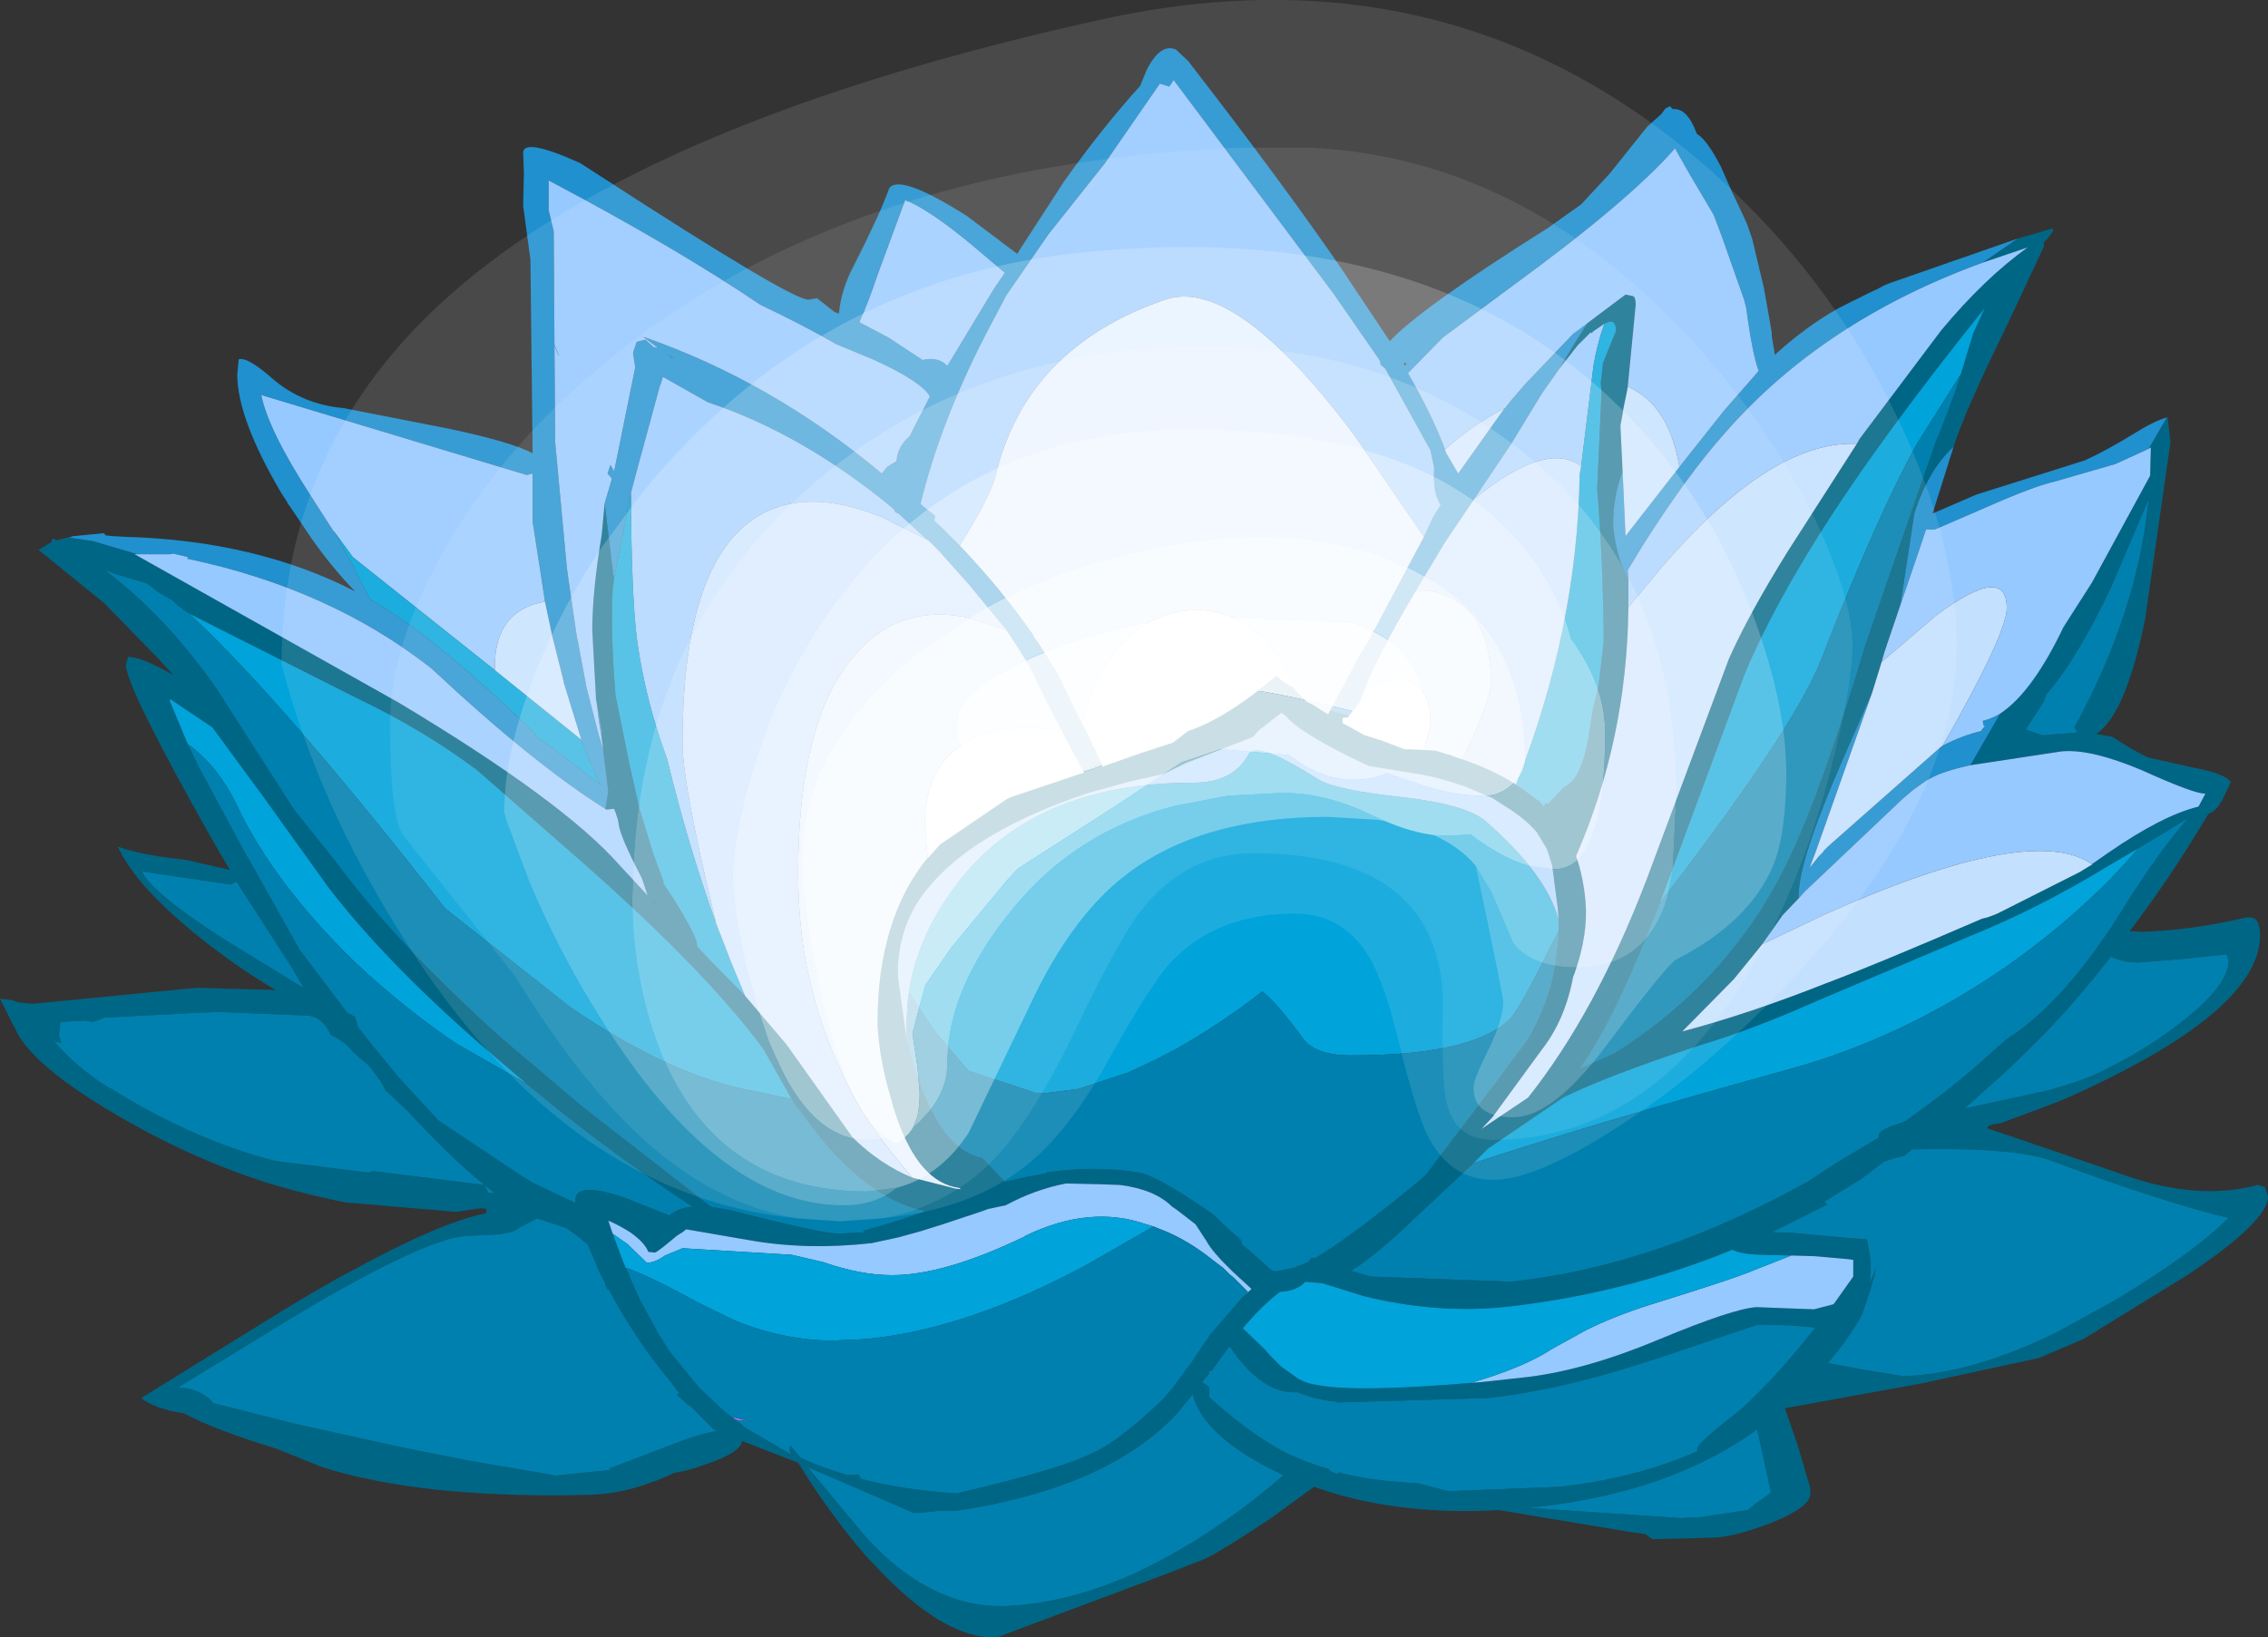 <?xml version="1.0" encoding="UTF-8" standalone="no"?>
<svg xmlns:ffdec="https://www.free-decompiler.com/flash" xmlns:xlink="http://www.w3.org/1999/xlink" ffdec:objectType="shape" height="112.55px" width="155.85px" xmlns="http://www.w3.org/2000/svg">
  <rect width="100%" height="100%" fill="#333333" stroke="none"/>
  <g transform="matrix(1.0, 0.0, 0.0, 1.0, 77.95, 112.55)">
    <path d="M-27.4 -14.95 L-27.65 -15.15 -26.4 -14.85 -27.4 -14.95" fill="#a275ff" fill-rule="evenodd" stroke="none"/>
    <path d="M-72.9 -75.7 L-73.2 -75.6 -71.55 -75.35 -68.5 -74.45 -68.7 -74.45 -68.25 -74.2 -50.55 -64.25 Q-39.2 -57.45 -35.35 -53.05 L-33.45 -51.0 -33.85 -52.2 Q-35.4 -55.15 -35.45 -56.0 L-35.5 -56.25 -35.65 -56.7 -35.75 -56.95 -35.8 -56.95 -36.3 -56.9 -36.35 -56.95 -36.15 -58.15 -36.6 -61.8 -36.6 -61.85 -36.6 -62.3 -37.0 -64.65 -37.25 -69.2 Q-37.25 -71.9 -36.6 -75.8 L-36.4 -77.95 -35.8 -73.0 -35.75 -72.8 -35.85 -72.0 Q-36.0 -69.1 -35.65 -64.75 L-34.7 -60.05 -34.0 -56.95 -33.05 -53.85 -32.35 -51.95 -32.35 -51.8 -31.65 -50.75 Q-30.1 -48.25 -30.05 -47.65 L-30.05 -47.5 -29.25 -46.65 -26.75 -44.1 -23.9 -40.75 -21.2 -36.95 -19.35 -34.35 Q-17.45 -32.5 -15.25 -31.6 L-12.3 -30.85 -11.9 -30.8 -12.05 -30.9 Q-14.75 -31.25 -16.3 -35.65 L-16.55 -36.4 -16.8 -37.3 Q-17.5 -39.65 -17.65 -42.05 L-17.65 -42.25 Q-17.65 -49.35 -14.2 -53.6 L-14.2 -53.55 -13.35 -54.5 -8.8 -57.6 -8.7 -57.65 -8.5 -57.75 -3.45 -59.45 -3.55 -59.6 Q-2.9 -59.8 -2.3 -60.2 L-2.2 -59.85 0.35 -60.75 2.65 -61.5 3.7 -62.3 Q5.7 -62.95 8.35 -64.95 L9.75 -66.1 Q10.3 -65.6 10.85 -65.35 L11.15 -65.0 11.85 -64.3 12.1 -64.2 13.3 -63.45 13.45 -63.7 14.75 -63.35 14.7 -63.25 14.3 -63.2 14.3 -62.85 15.75 -62.05 15.85 -62.0 16.35 -61.85 16.8 -61.7 16.85 -61.7 18.55 -61.05 19.9 -61.0 20.7 -60.95 21.85 -60.6 21.95 -60.55 22.55 -60.35 Q24.7 -59.6 26.1 -58.7 L26.25 -58.6 26.55 -58.4 27.5 -57.7 27.85 -57.45 28.15 -57.1 28.25 -57.35 28.45 -57.3 29.5 -58.45 Q30.75 -58.9 31.25 -62.2 L31.5 -63.75 31.9 -65.45 32.25 -68.45 Q32.2 -74.3 31.8 -78.9 L32.1 -85.6 32.05 -86.2 32.2 -87.6 33.1 -89.8 Q33.1 -90.75 32.3 -90.3 L31.5 -89.75 31.45 -89.65 31.35 -89.7 30.45 -88.8 29.2 -87.2 30.35 -89.1 31.2 -90.45 30.15 -89.6 33.75 -92.3 34.25 -92.2 Q34.45 -92.15 34.45 -91.6 L33.9 -85.95 33.85 -85.65 33.6 -84.45 33.55 -84.1 33.4 -83.3 33.55 -80.15 Q32.9 -78.45 32.9 -76.5 33.0 -75.1 33.45 -73.8 L33.95 -72.75 33.95 -71.8 33.95 -70.8 Q33.85 -61.7 30.35 -53.7 30.85 -52.3 31.0 -50.6 31.2 -48.35 30.25 -45.65 L30.15 -45.4 Q29.6 -42.45 28.0 -40.4 L24.6 -35.75 23.85 -34.95 27.05 -37.1 Q31.7 -42.95 35.2 -52.1 L40.85 -67.25 Q42.2 -70.3 44.9 -74.65 L49.65 -82.05 49.85 -82.4 55.45 -89.85 Q58.45 -93.45 61.4 -95.55 L58.3 -94.5 60.7 -96.15 63.1 -96.85 63.15 -96.7 62.75 -96.15 62.5 -95.9 62.5 -95.6 59.85 -89.95 Q57.05 -84.25 56.3 -81.85 54.55 -80.25 53.6 -77.25 L52.65 -71.0 51.55 -67.75 51.35 -67.05 50.7 -64.95 48.6 -60.15 Q45.65 -53.35 45.65 -51.0 L45.65 -50.8 44.55 -49.65 43.15 -47.65 41.2 -45.25 37.65 -41.65 Q42.2 -42.85 47.5 -44.95 50.85 -46.2 58.25 -49.4 L58.65 -49.5 59.05 -49.65 59.3 -49.75 64.95 -52.6 65.85 -53.15 65.8 -53.15 66.95 -53.95 Q70.65 -56.5 73.1 -57.1 L73.15 -57.15 73.6 -58.0 Q72.9 -57.95 69.25 -59.6 65.7 -61.1 63.7 -60.9 L57.45 -59.95 59.5 -63.5 Q61.7 -64.95 63.85 -69.45 L65.8 -72.5 69.8 -79.85 69.85 -81.8 69.7 -81.7 70.95 -83.85 71.0 -83.9 71.2 -82.15 69.45 -69.95 Q68.1 -63.4 66.1 -62.1 L67.2 -61.9 Q68.5 -61.05 69.6 -60.5 L72.7 -59.8 Q74.9 -59.4 75.35 -58.8 L74.75 -57.55 Q74.35 -56.8 73.8 -56.6 71.15 -52.15 68.4 -48.55 L69.25 -48.5 Q72.6 -48.6 76.25 -49.45 77.35 -49.75 77.35 -48.3 77.4 -44.25 69.55 -39.8 66.6 -38.15 63.55 -36.85 L59.55 -35.35 Q58.6 -35.25 58.6 -35.0 L65.5 -32.65 68.1 -31.75 Q73.1 -30.0 77.2 -31.1 L77.7 -30.95 77.9 -30.3 Q77.9 -28.6 72.35 -24.9 L65.2 -20.5 62.15 -19.2 54.05 -17.45 44.7 -15.75 45.55 -13.3 46.45 -10.25 46.45 -9.85 Q46.45 -8.95 43.7 -7.85 41.1 -6.85 39.6 -6.85 L35.6 -6.75 35.1 -7.1 34.05 -7.25 25.05 -8.75 Q17.95 -8.35 12.35 -10.35 L9.25 -8.1 Q5.3 -5.5 4.6 -5.3 L2.3 -4.4 -9.45 0.0 Q-12.85 0.15 -17.2 -4.3 L-18.45 -5.6 Q-20.95 -8.5 -23.1 -12.0 L-26.95 -13.5 Q-27.05 -12.7 -29.45 -11.9 -30.65 -11.45 -31.65 -11.3 -32.3 -10.95 -33.35 -10.6 -35.4 -9.85 -37.45 -9.8 -40.8 -9.7 -43.8 -9.85 -50.85 -10.15 -55.8 -11.7 L-58.9 -12.95 Q-63.3 -14.3 -65.3 -15.4 -67.3 -15.7 -68.25 -16.45 L-58.55 -22.45 -56.55 -23.65 -54.45 -24.85 -54.15 -25.0 Q-47.7 -28.55 -44.55 -29.15 L-44.5 -29.45 -44.95 -29.5 -46.6 -29.25 -54.2 -29.9 Q-57.0 -30.45 -59.75 -31.3 -63.95 -32.65 -68.05 -34.85 -75.8 -39.05 -76.95 -41.95 L-77.0 -42.0 -77.95 -43.9 -77.1 -43.8 -76.7 -43.65 -75.7 -43.55 -64.45 -44.65 -59.0 -44.5 Q-61.5 -45.95 -64.15 -48.05 -68.6 -51.6 -69.85 -54.35 -68.15 -53.75 -65.2 -53.45 L-62.15 -52.75 -63.55 -55.15 Q-69.15 -65.1 -69.3 -66.8 L-69.15 -67.4 Q-68.2 -67.4 -66.05 -66.15 L-66.9 -67.1 -70.75 -71.05 -70.8 -71.1 -75.3 -74.75 -74.4 -75.3 Q-74.4 -75.65 -74.15 -75.45 L-74.1 -75.4 -72.9 -75.7 M56.8 -86.85 L57.65 -89.65 58.45 -91.4 Q54.0 -85.85 50.9 -81.5 44.75 -72.9 41.95 -66.25 L36.1 -50.45 35.45 -48.85 Q32.75 -42.05 30.55 -39.05 L33.0 -40.15 Q41.2 -45.3 45.15 -53.85 47.4 -58.7 50.25 -68.25 L52.7 -75.35 55.15 -82.4 55.2 -82.5 55.3 -82.7 56.4 -85.6 56.8 -86.85 M61.25 -62.4 L62.4 -62.0 64.8 -62.2 64.6 -62.55 Q68.95 -70.5 69.7 -78.25 L67.1 -72.15 Q64.75 -67.2 62.65 -64.8 L62.5 -64.35 61.25 -62.4 M69.0 -54.25 L66.7 -52.9 Q62.1 -50.1 57.4 -48.2 L46.9 -43.75 Q42.4 -41.75 38.7 -40.65 32.35 -38.55 29.45 -37.1 L24.3 -33.6 23.3 -32.6 19.25 -28.8 Q16.65 -26.3 14.9 -25.2 L16.25 -24.8 25.9 -24.45 Q35.85 -25.5 46.4 -31.4 L48.3 -32.65 51.15 -34.35 51.15 -34.45 Q51.1 -34.8 52.05 -35.15 L52.8 -35.4 53.0 -35.5 Q55.7 -37.4 57.9 -39.3 L59.85 -41.05 Q64.05 -43.7 68.2 -50.5 70.55 -54.2 72.4 -56.3 L69.0 -54.25 M29.15 -49.3 L29.1 -50.1 28.75 -52.75 28.7 -53.1 28.35 -54.2 27.65 -55.35 Q26.85 -56.3 25.45 -57.15 L24.6 -57.7 23.65 -58.1 Q22.0 -58.85 19.8 -59.3 L16.1 -59.9 14.75 -60.55 Q11.25 -62.3 10.4 -63.35 L10.1 -63.55 8.55 -62.35 8.15 -61.9 3.55 -60.1 2.0 -59.35 -0.25 -58.85 -3.15 -58.05 Q-12.2 -55.05 -15.1 -50.2 -16.3 -48.05 -16.25 -45.45 L-15.65 -41.1 -15.25 -39.65 -15.1 -39.05 -14.55 -37.55 Q-12.95 -33.45 -10.45 -32.95 L-8.9 -31.3 -8.75 -31.35 -7.4 -31.65 -6.05 -31.9 -6.05 -31.95 Q-2.85 -32.45 0.35 -31.95 1.5 -31.7 4.35 -29.8 L5.45 -29.05 5.9 -28.6 6.65 -27.9 7.3 -27.35 7.4 -27.0 7.95 -26.55 9.4 -25.25 9.7 -25.15 10.95 -25.4 11.95 -25.8 12.2 -26.1 12.4 -26.05 Q14.9 -27.55 19.05 -30.95 L20.0 -31.75 25.05 -38.4 27.05 -41.1 Q28.1 -42.95 28.65 -44.85 L28.95 -46.3 29.15 -48.0 29.15 -49.3 M7.45 -23.4 L8.05 -23.95 6.75 -25.15 Q5.35 -26.5 4.95 -27.25 L4.2 -28.4 2.9 -29.4 2.6 -29.6 Q1.4 -30.8 -1.0 -31.1 L-2.4 -31.15 -4.7 -31.2 Q-6.8 -30.8 -8.85 -29.7 L-10.05 -29.45 -10.45 -29.3 -13.15 -28.4 -14.75 -27.9 -16.2 -27.5 -18.05 -27.1 Q-22.5 -26.6 -26.45 -27.3 L-30.8 -28.05 -31.05 -27.85 -31.45 -27.6 -32.05 -27.1 Q-32.85 -26.45 -32.95 -26.45 L-33.4 -26.5 Q-33.65 -27.15 -34.65 -27.85 -35.35 -28.3 -36.15 -28.65 L-35.85 -27.75 -35.2 -26.0 -34.9 -25.25 -34.85 -25.15 -34.75 -25.0 -34.7 -24.85 -34.7 -24.8 -33.95 -23.15 -32.7 -20.85 -32.5 -20.55 -32.0 -19.75 -31.9 -19.6 -29.9 -17.15 -28.25 -15.6 -27.7 -15.15 -27.65 -15.15 -27.4 -14.95 -26.95 -14.6 -26.8 -14.45 -26.3 -14.15 -26.2 -14.1 -23.55 -12.55 -23.7 -12.85 -23.65 -13.2 -22.95 -12.35 Q-21.45 -11.65 -19.7 -11.15 L-18.95 -11.2 -18.8 -10.9 Q-15.7 -10.1 -12.2 -9.9 -5.0 -11.55 -2.6 -12.8 -0.95 -13.6 1.95 -16.35 L2.6 -17.1 3.45 -18.25 3.5 -18.35 3.7 -18.6 3.9 -18.85 4.2 -19.3 4.3 -19.45 4.4 -19.6 4.7 -20.05 5.25 -20.85 7.45 -23.4 M45.15 -26.25 L43.05 -26.3 Q41.6 -26.35 41.1 -26.65 33.65 -23.6 25.35 -22.7 20.7 -22.25 15.8 -23.45 L12.9 -24.35 11.75 -24.45 Q11.15 -23.8 10.0 -23.75 8.75 -22.8 7.45 -21.25 L9.0 -19.75 9.35 -19.35 10.1 -18.6 10.95 -18.0 Q11.55 -17.5 12.55 -17.35 15.25 -16.8 23.85 -17.55 L27.05 -17.9 Q31.1 -18.4 36.1 -20.5 41.15 -22.6 42.75 -22.7 L46.7 -22.55 48.05 -22.9 49.4 -24.8 49.4 -25.95 49.05 -26.0 46.8 -26.2 45.15 -26.25 M4.0 -16.7 L2.85 -15.3 Q-1.95 -10.25 -12.25 -8.7 L-13.65 -8.7 -13.7 -8.65 -15.15 -8.55 -20.1 -10.7 -22.45 -11.7 -18.5 -6.95 Q-17.05 -5.35 -15.55 -4.3 -12.35 -2.05 -8.9 -2.15 -4.75 -2.3 -0.2 -4.3 2.0 -5.3 4.25 -6.7 7.45 -8.7 10.25 -11.15 4.8 -13.7 4.0 -16.7 M13.95 -16.15 L13.9 -16.2 13.4 -16.25 12.9 -16.35 Q11.9 -16.55 11.25 -16.85 L11.1 -16.85 Q9.05 -16.75 7.05 -19.3 L6.55 -20.0 6.45 -19.9 6.0 -19.3 5.3 -18.3 5.15 -18.35 5.15 -18.15 4.65 -17.55 5.15 -17.2 5.15 -16.5 Q7.75 -14.15 10.1 -12.85 11.55 -12.1 13.4 -11.55 L13.4 -11.45 14.0 -11.2 14.0 -11.35 Q16.2 -10.75 19.45 -10.6 L21.55 -10.05 29.25 -10.35 Q34.55 -10.95 38.7 -12.8 L38.7 -13.0 Q38.7 -13.35 41.6 -15.6 44.1 -17.85 46.8 -21.3 L45.0 -21.45 42.85 -21.5 36.0 -19.2 Q29.4 -17.0 24.25 -16.45 L13.95 -16.15 M27.15 -8.9 L37.5 -8.2 38.8 -8.25 42.15 -8.75 42.7 -9.2 43.75 -9.95 43.3 -12.0 42.8 -14.3 Q36.8 -9.95 27.5 -8.95 L27.15 -8.9 M72.2 -46.65 L69.1 -46.4 Q68.05 -46.35 67.1 -46.8 64.55 -43.5 61.95 -40.9 L60.05 -39.05 57.05 -36.35 62.8 -37.6 Q65.1 -38.25 66.25 -38.8 69.4 -40.3 71.9 -42.25 75.15 -44.75 75.2 -46.5 L75.05 -46.95 72.2 -46.65 M63.05 -32.75 Q60.6 -33.7 53.45 -33.55 L52.9 -33.1 52.1 -32.9 51.5 -32.7 50.0 -31.55 47.4 -29.95 47.6 -29.75 43.8 -27.85 45.25 -27.8 49.1 -27.45 50.35 -27.35 50.6 -25.9 50.55 -24.35 51.0 -25.45 50.55 -23.8 50.0 -22.2 Q49.25 -20.75 47.65 -18.85 L50.1 -18.4 52.85 -17.95 Q57.5 -18.1 63.35 -20.95 L67.35 -23.15 Q72.75 -26.4 75.1 -28.75 L75.2 -28.85 74.3 -29.05 Q70.4 -30.1 65.65 -31.8 L63.05 -32.75 M-33.05 -50.65 L-33.1 -50.6 -32.9 -50.4 -33.05 -50.65 M-65.0 -70.4 L-65.15 -70.5 -65.8 -71.0 -66.05 -71.25 -67.0 -71.8 -67.85 -72.45 -67.9 -72.45 -68.0 -72.5 -70.05 -73.1 -70.8 -73.4 Q-66.6 -70.25 -63.1 -65.25 L-57.75 -56.9 -54.9 -53.35 Q-50.8 -47.75 -43.45 -41.15 L-37.9 -36.45 -29.1 -29.6 -27.9 -29.4 Q-21.65 -27.8 -20.4 -27.75 L-18.4 -27.85 -18.65 -27.95 Q-16.9 -28.4 -14.55 -29.2 L-14.4 -29.3 -14.3 -29.3 Q-18.0 -30.0 -21.65 -34.45 L-23.4 -36.75 -23.55 -37.0 -25.5 -40.45 Q-29.4 -45.75 -37.9 -53.25 L-45.15 -59.6 Q-48.8 -62.35 -53.4 -64.55 L-65.0 -70.4 M-41.75 -38.05 L-43.75 -39.75 Q-51.0 -45.9 -55.3 -51.45 L-59.9 -57.85 -63.35 -62.55 -66.25 -64.5 -66.3 -64.4 -65.05 -61.4 -64.25 -59.75 -61.1 -53.9 -60.95 -53.65 -60.75 -53.3 -57.35 -47.25 -54.1 -42.95 -53.55 -42.65 -53.35 -41.95 -52.45 -40.8 -50.6 -38.55 -47.85 -35.55 -42.3 -31.85 -41.35 -31.25 -38.4 -29.85 -38.4 -29.95 Q-38.55 -31.4 -35.1 -30.25 L-31.95 -29.0 Q-31.3 -29.55 -30.35 -29.6 -35.55 -33.0 -40.35 -36.9 L-41.75 -38.05 M-62.1 -51.75 L-68.2 -52.65 Q-67.55 -51.2 -62.5 -47.95 L-57.1 -44.65 -57.8 -45.9 -61.7 -51.95 -62.1 -51.75 M-55.2 -41.4 L-55.45 -41.85 Q-56.0 -42.75 -57.0 -42.75 L-63.15 -43.0 -63.8 -42.95 -64.1 -42.95 -70.8 -42.6 -71.55 -42.3 -72.1 -42.4 -73.8 -42.3 -73.9 -41.4 -73.75 -40.85 -74.25 -41.0 Q-72.75 -39.2 -70.35 -37.7 L-70.35 -37.75 Q-69.05 -36.9 -67.15 -35.9 -63.0 -33.75 -59.05 -32.75 L-52.65 -31.95 -52.3 -32.05 -44.7 -31.1 -44.55 -30.9 -44.4 -30.55 -43.95 -30.55 Q-46.6 -32.55 -49.9 -36.15 L-51.45 -37.6 -51.8 -38.25 -52.6 -39.3 -53.65 -40.2 Q-54.15 -40.9 -55.2 -41.4 M-42.3 -28.15 Q-42.6 -27.85 -43.45 -27.75 L-43.6 -27.7 -43.75 -27.7 -45.8 -27.6 Q-48.3 -27.55 -56.25 -22.95 L-58.25 -21.75 -65.6 -17.25 -65.7 -17.15 Q-64.6 -17.2 -63.55 -16.4 L-63.3 -16.1 -57.55 -14.65 -50.05 -13.0 -45.75 -12.15 -39.9 -11.15 -40.0 -11.1 -36.0 -11.5 -36.1 -11.6 -31.9 -13.2 Q-30.2 -13.9 -28.65 -14.2 L-28.9 -14.3 -30.6 -16.0 -30.65 -15.95 -31.45 -16.7 -31.25 -16.75 -31.7 -17.35 -31.8 -17.5 Q-34.2 -20.35 -36.0 -23.7 L-36.1 -23.9 -36.2 -23.9 -36.4 -24.35 -36.35 -24.35 -36.65 -24.9 -36.75 -25.1 -37.55 -27.0 -38.35 -27.65 -39.05 -28.15 -41.05 -28.8 -42.3 -28.15" fill="#006686" fill-rule="evenodd" stroke="none"/>
    <path d="M-72.9 -75.7 L-72.85 -75.7 -70.8 -75.9 -70.7 -75.75 -70.25 -75.7 -69.35 -75.65 Q-60.35 -75.4 -53.55 -71.9 -55.15 -73.55 -56.55 -75.55 L-58.0 -77.7 -58.15 -77.9 -58.25 -78.1 -58.55 -78.55 -58.7 -78.8 Q-61.6 -83.75 -61.65 -86.75 L-61.55 -87.85 Q-60.95 -88.05 -59.2 -86.5 -57.15 -84.75 -54.35 -84.5 L-47.2 -83.1 Q-42.9 -82.2 -41.35 -81.4 L-41.35 -81.55 -41.5 -94.7 -42.0 -98.4 -41.95 -100.65 -42.0 -102.05 Q-42.0 -103.1 -38.1 -101.35 L-36.7 -100.45 Q-23.6 -91.95 -22.4 -91.95 L-21.8 -92.05 -20.6 -91.1 -20.3 -91.0 Q-20.15 -92.65 -19.3 -94.25 -17.4 -98.0 -16.85 -99.6 -16.15 -100.65 -11.5 -97.7 L-8.05 -95.1 -7.8 -95.5 -4.85 -100.05 Q-2.3 -103.65 0.4 -106.65 L0.85 -107.75 Q1.8 -109.6 2.85 -109.15 L3.7 -108.35 Q10.2 -99.95 14.15 -94.2 L17.55 -89.1 Q19.7 -91.4 28.45 -96.9 L30.7 -98.5 32.65 -100.6 35.25 -103.85 36.2 -104.7 36.5 -105.1 36.8 -105.25 37.0 -105.05 Q38.0 -105.15 38.65 -103.35 39.35 -102.95 40.3 -101.1 L41.05 -99.4 41.9 -97.6 42.1 -97.15 42.45 -96.15 43.25 -92.8 43.8 -89.7 43.8 -89.45 44.0 -88.25 44.0 -88.15 Q46.2 -90.15 48.45 -91.4 L50.45 -92.4 51.1 -92.7 51.45 -92.9 51.8 -93.05 60.55 -96.1 60.7 -96.15 58.3 -94.5 Q47.3 -90.5 40.55 -82.75 38.0 -79.9 34.9 -75.0 L33.9 -73.35 33.95 -72.75 33.45 -73.8 Q33.0 -75.1 32.9 -76.5 32.9 -78.45 33.55 -80.15 L33.75 -75.7 37.45 -80.45 40.5 -84.3 42.9 -87.05 Q42.45 -88.3 42.05 -91.35 L41.9 -91.95 40.35 -96.35 39.8 -97.8 38.2 -100.5 37.15 -102.35 Q33.95 -98.7 25.85 -92.8 L21.2 -89.35 18.8 -86.9 Q20.45 -84.05 21.35 -81.65 L21.4 -81.45 22.25 -80.0 25.2 -84.15 25.45 -84.5 25.55 -84.55 25.55 -84.6 25.95 -85.1 26.9 -86.2 27.0 -86.3 30.15 -89.6 31.2 -90.45 30.35 -89.1 29.2 -87.2 28.0 -85.5 25.9 -82.05 23.25 -78.1 23.15 -77.95 22.85 -77.5 21.6 -75.65 21.3 -75.2 19.35 -71.95 Q16.65 -67.4 15.75 -65.0 L15.5 -64.3 14.75 -63.35 13.45 -63.7 14.9 -66.4 15.3 -67.2 16.05 -68.45 16.1 -68.55 16.65 -69.55 19.9 -75.65 20.5 -76.95 21.05 -77.85 Q20.5 -78.6 20.6 -80.4 L20.35 -81.6 17.25 -87.2 17.15 -87.3 16.95 -87.45 16.85 -87.8 13.7 -92.35 2.7 -107.05 2.4 -106.6 1.75 -106.8 -2.05 -101.3 -5.9 -96.45 -8.8 -92.25 -10.25 -89.5 Q-13.35 -83.45 -14.7 -77.9 L-13.7 -77.1 -13.7 -77.05 -13.75 -76.75 -13.2 -76.25 -12.0 -75.05 Q-9.05 -71.95 -6.95 -68.9 L-6.95 -68.85 -6.5 -68.2 -5.3 -66.3 -5.2 -66.1 -3.9 -63.4 -3.6 -62.85 -2.3 -60.2 Q-2.9 -59.8 -3.55 -59.6 L-4.7 -61.75 -4.85 -62.05 -6.0 -64.25 -6.6 -65.5 -6.65 -65.6 -7.15 -66.65 -7.2 -66.75 -8.2 -68.35 -8.8 -69.25 -11.35 -72.35 -13.4 -74.65 -14.2 -75.45 -14.25 -75.45 -16.2 -77.25 -16.45 -77.35 -16.45 -77.45 -16.7 -77.7 Q-22.85 -82.75 -29.3 -84.9 L-32.4 -86.65 -32.55 -86.15 -32.6 -86.05 -34.15 -80.35 -34.6 -78.65 -35.75 -72.8 -35.8 -73.0 -36.4 -77.95 -35.9 -79.65 -36.2 -80.0 -36.0 -80.6 -35.75 -80.15 -34.3 -87.3 -34.45 -88.3 -34.2 -89.05 -33.6 -89.2 -33.05 -88.7 -32.85 -88.65 -32.75 -88.65 -33.75 -89.4 Q-24.95 -86.35 -17.35 -80.0 L-17.0 -80.45 -16.35 -80.85 Q-16.25 -81.9 -15.45 -82.55 L-14.05 -85.3 Q-14.6 -86.3 -17.85 -87.8 L-20.5 -88.9 Q-22.65 -90.15 -25.7 -91.6 -31.55 -95.55 -40.25 -100.15 L-40.25 -99.5 -40.25 -98.75 -40.25 -98.7 -40.25 -98.1 -39.9 -96.65 -39.85 -88.85 -39.55 -88.15 -39.55 -88.1 -39.85 -88.8 -39.8 -82.15 -39.0 -73.55 -38.9 -72.8 -38.3 -68.7 -38.2 -68.3 -38.2 -68.25 -37.65 -65.3 -36.8 -62.0 -36.65 -61.55 -36.65 -61.5 -36.5 -61.05 -36.6 -61.75 -36.8 -63.0 -36.9 -63.85 -36.95 -64.25 -37.0 -64.45 -37.0 -64.65 -36.6 -62.3 -36.6 -61.85 -36.6 -61.8 -36.15 -58.15 -36.35 -56.95 Q-41.3 -60.05 -48.3 -66.6 -55.3 -72.1 -65.1 -74.15 L-65.0 -74.25 -66.05 -74.5 -66.3 -74.45 -68.5 -74.45 -71.55 -75.35 -73.2 -75.6 -72.9 -75.7 M56.3 -81.85 L56.25 -81.7 54.85 -77.25 57.85 -78.55 65.3 -80.9 Q66.75 -81.55 68.7 -82.75 70.15 -83.65 70.95 -83.85 L69.7 -81.7 67.4 -80.65 63.25 -79.45 Q61.85 -79.15 58.35 -77.6 L55.0 -76.15 54.4 -76.15 53.9 -74.65 52.65 -71.0 53.6 -77.25 Q54.55 -80.25 56.3 -81.85 M55.55 -61.3 Q56.9 -62.0 58.2 -62.3 L58.2 -62.35 58.45 -62.65 58.35 -62.7 58.3 -63.0 58.5 -63.05 Q59.0 -63.2 59.5 -63.5 L57.45 -59.95 Q55.6 -59.55 54.7 -59.05 L54.35 -58.85 53.65 -58.35 53.45 -58.2 52.75 -57.6 46.05 -51.25 45.65 -50.8 45.65 -51.0 Q45.65 -53.35 48.6 -60.15 L50.7 -64.95 46.8 -53.95 46.4 -52.9 47.0 -53.65 47.3 -53.95 47.4 -54.1 47.65 -54.35 55.35 -61.15 55.55 -61.3 M18.5 -87.55 L18.6 -87.4 18.7 -87.65 18.5 -87.55 M-8.9 -93.8 L-11.15 -95.7 Q-14.1 -98.15 -15.75 -98.8 L-17.65 -93.65 Q-18.3 -91.7 -18.9 -90.4 L-16.9 -89.35 -14.55 -87.8 Q-13.55 -88.05 -12.9 -87.45 L-12.85 -87.4 -9.65 -92.7 -8.9 -93.8 M-16.5 -79.3 L-16.45 -79.3 -16.45 -79.35 -16.5 -79.3 M-31.75 -87.95 L-31.7 -87.95 -32.15 -88.25 -31.75 -87.95 M-38.0 -61.7 L-39.2 -65.6 -39.25 -65.85 -40.0 -68.85 -40.5 -71.2 -41.35 -76.7 -41.35 -80.0 -41.75 -79.9 -60.0 -85.4 Q-59.5 -82.95 -56.55 -78.4 L-54.75 -75.6 -54.2 -74.55 -53.6 -73.5 -53.65 -73.5 -52.55 -71.45 -52.6 -71.4 Q-48.15 -68.9 -41.15 -62.1 L-41.25 -62.0 -39.9 -61.1 -36.7 -58.6 -37.5 -60.4 -38.0 -61.7" fill="#2090cf" fill-rule="evenodd" stroke="none"/>
    <path d="M-68.5 -74.45 L-66.3 -74.45 -66.05 -74.5 -65.0 -74.25 -65.1 -74.15 Q-55.3 -72.1 -48.3 -66.6 -41.3 -60.05 -36.35 -56.95 L-36.3 -56.9 -35.8 -56.95 -35.75 -56.95 -35.65 -56.7 -35.5 -56.25 -35.45 -56.0 Q-35.4 -55.15 -33.85 -52.2 L-33.45 -51.0 -35.35 -53.05 Q-39.2 -57.45 -50.55 -64.25 L-68.25 -74.2 -68.7 -74.45 -68.5 -74.45 M-37.0 -64.65 L-37.0 -64.45 -36.95 -64.25 -36.9 -63.85 -36.8 -63.0 -36.6 -61.75 -36.5 -61.05 -36.65 -61.5 -36.65 -61.55 -36.8 -62.0 -37.65 -65.3 -38.2 -68.25 -38.2 -68.3 -38.3 -68.7 -38.9 -72.8 -39.0 -73.55 -39.8 -82.15 -39.85 -88.8 -39.55 -88.1 -39.55 -88.15 -39.85 -88.85 -39.9 -96.65 -40.25 -98.1 -40.25 -98.7 -40.25 -98.75 -40.25 -99.5 -40.25 -100.15 Q-31.55 -95.55 -25.7 -91.6 -22.65 -90.15 -20.5 -88.9 L-17.85 -87.8 Q-14.6 -86.3 -14.05 -85.3 L-15.45 -82.55 Q-16.25 -81.9 -16.35 -80.85 L-17.0 -80.45 -17.35 -80.0 Q-24.95 -86.35 -33.75 -89.4 L-32.75 -88.65 -32.85 -88.65 -33.05 -88.7 -33.6 -89.2 -34.2 -89.05 -34.45 -88.3 -34.3 -87.3 -35.75 -80.15 -36.0 -80.6 -36.2 -80.0 -35.9 -79.65 -36.4 -77.95 -36.6 -75.8 Q-37.25 -71.9 -37.25 -69.2 L-37.0 -64.65 M-34.6 -78.65 L-34.15 -80.35 -32.6 -86.05 -32.55 -86.15 -32.4 -86.65 -29.3 -84.9 Q-22.85 -82.75 -16.7 -77.7 L-16.45 -77.45 -16.45 -77.35 -16.2 -77.25 -14.25 -75.45 -17.35 -77.0 Q-23.25 -79.4 -26.8 -76.4 -31.05 -72.75 -31.05 -61.45 -31.05 -58.65 -28.8 -49.35 L-28.75 -49.1 Q-30.65 -54.4 -32.1 -60.35 -33.6 -64.45 -34.15 -68.4 -34.55 -71.15 -34.6 -78.65 M-12.0 -75.05 L-13.2 -76.25 -13.75 -76.75 -13.7 -77.05 -13.7 -77.1 -14.7 -77.9 Q-13.35 -83.45 -10.25 -89.5 L-8.8 -92.25 -5.9 -96.45 -2.05 -101.3 1.75 -106.8 2.4 -106.6 2.7 -107.05 13.7 -92.35 16.85 -87.8 16.95 -87.45 17.15 -87.3 17.25 -87.2 20.35 -81.6 20.6 -80.4 Q20.5 -78.6 21.05 -77.85 L20.5 -76.95 19.9 -75.65 15.1 -82.65 Q6.9 -93.6 2.1 -91.95 -7.35 -88.7 -9.5 -80.0 -9.85 -78.45 -12.0 -75.05 M23.25 -78.1 L25.9 -82.05 28.0 -85.5 29.2 -87.2 30.45 -88.8 31.35 -89.7 31.45 -89.65 31.5 -89.75 32.3 -90.3 Q31.8 -88.9 31.55 -87.4 L30.7 -80.5 Q28.35 -82.3 23.35 -78.25 L23.25 -78.1 M30.15 -89.6 L27.0 -86.3 26.9 -86.2 25.95 -85.1 25.55 -84.6 25.55 -84.55 Q23.3 -83.4 21.35 -81.65 20.45 -84.05 18.8 -86.9 L21.2 -89.35 25.85 -92.8 Q33.95 -98.7 37.15 -102.35 L38.2 -100.5 39.8 -97.8 40.35 -96.35 41.9 -91.95 42.05 -91.35 Q42.45 -88.3 42.9 -87.05 L40.5 -84.3 37.45 -80.45 Q36.75 -84.7 33.95 -85.95 L33.9 -85.95 34.45 -91.6 Q34.45 -92.15 34.25 -92.2 L33.75 -92.3 30.15 -89.6 M33.95 -72.75 L33.9 -73.35 34.9 -75.0 Q38.0 -79.9 40.55 -82.75 47.3 -90.5 58.3 -94.5 L61.4 -95.55 Q58.45 -93.45 55.45 -89.85 L49.85 -82.4 49.65 -82.05 49.3 -82.05 Q43.5 -82.05 36.1 -73.4 L33.95 -70.8 33.95 -71.8 33.95 -72.75 M69.7 -81.7 L69.85 -81.8 69.8 -79.85 65.8 -72.5 63.85 -69.45 Q61.7 -64.95 59.5 -63.5 59.0 -63.2 58.5 -63.05 L58.3 -63.0 58.35 -62.7 58.45 -62.65 58.2 -62.35 58.2 -62.3 Q56.9 -62.0 55.55 -61.3 59.95 -69.0 59.95 -70.75 59.95 -73.85 55.1 -70.25 L51.35 -67.05 51.55 -67.75 52.65 -71.0 53.9 -74.65 54.4 -76.15 55.0 -76.15 58.35 -77.6 Q61.85 -79.15 63.25 -79.45 L67.4 -80.65 69.7 -81.7 M57.45 -59.95 L63.7 -60.9 Q65.7 -61.1 69.25 -59.6 72.9 -57.95 73.6 -58.0 L73.15 -57.15 73.1 -57.1 Q70.65 -56.5 66.95 -53.95 L65.8 -53.15 Q61.65 -56.05 47.45 -49.7 L43.15 -47.65 44.55 -49.65 45.65 -50.8 46.05 -51.25 52.75 -57.6 53.45 -58.2 53.65 -58.35 54.35 -58.85 54.7 -59.05 Q55.6 -59.55 57.45 -59.95 M-15.65 -41.1 L-16.25 -45.45 Q-16.3 -48.05 -15.1 -50.2 -12.2 -55.05 -3.15 -58.05 L-0.25 -58.85 2.0 -59.35 3.55 -60.1 8.15 -61.9 8.55 -62.35 10.1 -63.55 10.4 -63.35 Q11.25 -62.3 14.75 -60.55 L16.1 -59.9 19.8 -59.3 Q22.0 -58.85 23.65 -58.1 L24.6 -57.7 25.45 -57.15 Q26.85 -56.3 27.65 -55.35 L28.35 -54.2 28.7 -53.1 28.75 -52.75 29.1 -50.1 29.15 -49.3 29.0 -49.8 Q28.05 -52.65 24.2 -56.05 22.85 -57.25 18.45 -57.75 13.75 -58.25 12.6 -59.0 8.35 -61.7 7.85 -60.7 6.8 -58.75 4.05 -58.75 -6.85 -58.75 -12.15 -51.85 -15.25 -47.8 -15.6 -43.4 L-15.65 -42.45 -15.65 -42.3 -15.65 -42.15 -15.65 -41.55 -15.65 -41.1 M-35.85 -27.75 L-36.15 -28.65 Q-35.35 -28.3 -34.65 -27.85 -33.65 -27.15 -33.4 -26.5 L-32.95 -26.45 Q-32.85 -26.45 -32.05 -27.1 L-31.45 -27.6 -31.05 -27.85 -30.8 -28.05 -26.45 -27.3 Q-22.5 -26.6 -18.05 -27.1 L-16.2 -27.5 -14.75 -27.9 -13.15 -28.4 -10.45 -29.3 -10.05 -29.45 -8.85 -29.7 Q-6.8 -30.8 -4.7 -31.2 L-2.4 -31.15 -1.0 -31.1 Q1.4 -30.8 2.6 -29.6 L2.9 -29.4 4.2 -28.4 4.95 -27.25 Q5.35 -26.5 6.75 -25.15 L8.05 -23.95 7.45 -23.4 7.8 -23.75 6.95 -24.6 6.8 -24.75 6.55 -24.95 6.1 -25.4 5.5 -25.85 Q3.65 -27.35 1.8 -28.05 L1.55 -28.15 1.45 -28.2 1.3 -28.25 0.8 -28.4 Q-3.05 -29.75 -7.5 -27.6 L-7.55 -27.55 Q-13.05 -24.9 -16.65 -24.9 -18.8 -24.9 -21.4 -25.8 L-23.55 -26.3 -31.05 -26.75 -32.25 -26.25 Q-32.95 -25.75 -33.5 -25.75 L-34.85 -27.05 -35.85 -27.75 M45.15 -26.25 L46.8 -26.2 49.05 -26.0 49.4 -25.95 49.4 -24.8 48.05 -22.9 46.7 -22.55 42.75 -22.7 Q41.15 -22.6 36.1 -20.5 31.1 -18.4 27.05 -17.9 L23.85 -17.55 23.15 -17.5 Q26.75 -18.55 28.65 -19.8 L31.0 -21.1 Q33.0 -22.1 35.55 -22.9 41.35 -24.7 42.6 -25.25 L45.15 -26.25 M-8.9 -93.8 L-9.65 -92.7 -12.85 -87.4 -12.9 -87.45 Q-13.55 -88.05 -14.55 -87.8 L-16.9 -89.35 -18.9 -90.4 Q-18.3 -91.7 -17.65 -93.65 L-15.75 -98.8 Q-14.1 -98.15 -11.15 -95.7 L-8.9 -93.8 M-54.75 -75.6 L-56.55 -78.4 Q-59.5 -82.95 -60.0 -85.4 L-41.75 -79.9 -41.35 -80.0 -41.35 -76.7 -40.5 -71.2 Q-43.95 -70.6 -43.95 -66.7 L-43.9 -66.45 -53.7 -74.25 -55.05 -76.1 -54.75 -75.6" fill="#96c9ff" fill-rule="evenodd" stroke="none"/>
    <path d="M-35.75 -72.8 L-34.6 -78.65 Q-34.55 -71.15 -34.15 -68.4 -33.6 -64.45 -32.1 -60.35 -30.65 -54.4 -28.75 -49.1 L-27.7 -46.4 -26.75 -44.1 -29.25 -46.65 -30.05 -47.5 -30.05 -47.65 Q-30.1 -48.25 -31.65 -50.75 L-32.35 -51.8 -32.35 -51.95 -33.05 -53.85 -34.0 -56.95 -34.7 -60.05 -35.65 -64.75 Q-36.0 -69.1 -35.85 -72.0 L-35.75 -72.8 M36.1 -50.45 L41.95 -66.25 Q44.75 -72.9 50.9 -81.5 54.0 -85.85 58.45 -91.4 L57.65 -89.65 56.8 -86.85 53.75 -82.0 Q51.05 -77.15 47.15 -67.1 45.3 -62.45 36.35 -50.8 L36.1 -50.45 M23.3 -32.6 L24.3 -33.6 29.45 -37.1 Q32.35 -38.55 38.7 -40.65 42.4 -41.75 46.9 -43.75 L57.4 -48.2 Q62.1 -50.1 66.7 -52.9 L69.0 -54.25 Q65.4 -50.0 60.05 -46.2 52.85 -41.2 45.0 -39.05 31.95 -35.45 23.3 -32.6 M32.3 -90.3 Q33.1 -90.75 33.1 -89.8 L32.2 -87.6 32.05 -86.2 32.1 -85.6 31.8 -78.9 Q32.2 -74.3 32.25 -68.45 L31.9 -65.45 31.5 -63.75 31.25 -62.2 Q30.75 -58.9 29.5 -58.45 L28.45 -57.3 28.25 -57.35 28.15 -57.1 27.85 -57.45 27.5 -57.7 26.55 -58.4 26.25 -58.6 26.25 -58.7 Q30.45 -69.35 30.6 -79.95 L30.7 -80.5 31.55 -87.4 Q31.8 -88.9 32.3 -90.3 M29.15 -49.3 L29.15 -48.0 29.15 -48.55 28.7 -47.7 Q26.35 -42.9 25.65 -42.35 22.95 -40.0 14.9 -40.0 12.45 -40.0 11.6 -41.15 9.8 -43.6 8.8 -44.4 5.85 -42.1 2.7 -40.35 1.0 -39.45 -0.5 -38.8 L-3.85 -37.7 -6.2 -37.4 -6.7 -37.4 -11.4 -38.95 -13.75 -41.7 -15.45 -44.3 -15.6 -43.4 Q-15.25 -47.8 -12.15 -51.85 -6.85 -58.75 4.05 -58.75 6.8 -58.75 7.85 -60.7 8.35 -61.7 12.6 -59.0 13.75 -58.25 18.45 -57.75 22.85 -57.25 24.2 -56.05 28.05 -52.65 29.0 -49.8 L29.15 -49.3 M-35.85 -27.75 L-34.85 -27.05 -33.5 -25.75 Q-32.95 -25.75 -32.25 -26.25 L-31.05 -26.75 -23.55 -26.3 -21.4 -25.8 Q-18.8 -24.9 -16.65 -24.9 -13.05 -24.9 -7.55 -27.55 L-7.5 -27.6 Q-3.05 -29.75 0.8 -28.4 L1.3 -28.25 1.15 -28.15 -3.2 -25.65 Q-11.5 -21.15 -18.5 -20.5 L-20.7 -20.4 Q-24.0 -20.4 -27.4 -21.75 L-30.05 -23.05 Q-32.95 -24.65 -34.65 -25.3 L-34.95 -25.4 -34.9 -25.25 -34.85 -25.15 -34.9 -25.25 -35.2 -26.0 -35.85 -27.75 M23.85 -17.55 Q15.25 -16.8 12.55 -17.35 11.55 -17.5 10.95 -18.0 L10.1 -18.6 9.35 -19.35 9.0 -19.75 7.45 -21.25 Q8.75 -22.8 10.0 -23.75 11.15 -23.8 11.75 -24.45 L12.9 -24.35 15.8 -23.45 Q20.7 -22.25 25.35 -22.7 33.65 -23.6 41.1 -26.65 41.6 -26.35 43.05 -26.3 L45.15 -26.25 42.6 -25.25 Q41.35 -24.7 35.55 -22.9 33.0 -22.1 31.0 -21.1 L28.65 -19.8 Q26.75 -18.55 23.15 -17.5 L23.85 -17.55 M-38.0 -61.7 L-37.5 -60.4 -36.7 -58.6 -39.9 -61.1 -41.25 -62.0 -41.15 -62.1 Q-48.15 -68.9 -52.6 -71.4 L-52.55 -71.45 -53.65 -73.5 -53.6 -73.5 -54.2 -74.55 -54.75 -75.6 -55.05 -76.1 -53.7 -74.25 -43.9 -66.45 -38.0 -61.7 M-23.55 -37.0 L-25.85 -37.5 Q-31.65 -38.45 -38.8 -43.35 L-47.35 -50.1 Q-58.3 -64.1 -64.55 -70.0 L-65.0 -70.4 -53.4 -64.55 Q-48.8 -62.35 -45.15 -59.6 L-37.9 -53.25 Q-29.4 -45.75 -25.5 -40.45 L-23.55 -37.0 M-65.05 -61.4 L-66.3 -64.4 -66.25 -64.5 -63.35 -62.55 -59.9 -57.85 -55.3 -51.45 Q-51.0 -45.9 -43.75 -39.75 L-41.75 -38.05 -46.65 -40.85 Q-50.25 -43.3 -53.55 -46.4 -59.2 -51.9 -61.7 -57.25 -63.05 -60.0 -65.05 -61.4" fill="#00a3da" fill-rule="evenodd" stroke="none"/>
    <path d="M56.8 -86.85 L56.4 -85.6 55.3 -82.7 55.2 -82.5 55.15 -82.4 52.7 -75.35 50.25 -68.25 Q47.4 -58.7 45.15 -53.85 41.2 -45.3 33.0 -40.15 L30.55 -39.05 Q32.75 -42.05 35.45 -48.85 L36.1 -50.45 36.35 -50.8 Q45.3 -62.45 47.15 -67.1 51.05 -77.15 53.75 -82.0 L56.8 -86.85 M61.25 -62.4 L62.5 -64.35 62.65 -64.8 Q64.75 -67.2 67.1 -72.15 L69.7 -78.25 Q68.95 -70.5 64.6 -62.55 L64.8 -62.2 62.4 -62.0 61.25 -62.4 M69.0 -54.25 L72.4 -56.3 Q70.55 -54.2 68.2 -50.5 64.05 -43.7 59.85 -41.05 L57.9 -39.3 Q55.7 -37.4 53.0 -35.5 L52.8 -35.4 52.05 -35.15 Q51.1 -34.8 51.15 -34.45 L51.15 -34.35 48.3 -32.65 46.4 -31.4 Q35.85 -25.5 25.9 -24.45 L16.25 -24.8 14.9 -25.2 Q16.65 -26.3 19.25 -28.8 L23.3 -32.6 Q31.95 -35.45 45.0 -39.05 52.85 -41.2 60.05 -46.2 65.4 -50.0 69.0 -54.25 M29.15 -48.0 L28.95 -46.3 28.65 -44.85 Q28.1 -42.95 27.05 -41.1 L25.05 -38.4 20.0 -31.75 19.05 -30.95 Q14.9 -27.55 12.4 -26.05 L12.2 -26.1 11.95 -25.8 10.95 -25.4 9.7 -25.15 9.4 -25.25 7.95 -26.55 7.4 -27.0 7.3 -27.35 6.65 -27.9 5.9 -28.6 5.45 -29.05 4.35 -29.8 Q1.5 -31.7 0.35 -31.95 -2.85 -32.45 -6.05 -31.95 L-6.05 -31.9 -7.4 -31.65 -8.75 -31.35 -8.9 -31.3 -10.45 -32.95 Q-12.95 -33.45 -14.55 -37.55 L-15.1 -39.05 -15.25 -39.65 -15.65 -41.1 -15.65 -41.55 -15.65 -42.15 -15.65 -42.3 -15.65 -42.45 -15.6 -43.4 -15.45 -44.3 -13.75 -41.7 -11.4 -38.95 -6.7 -37.4 -6.2 -37.4 -3.85 -37.7 -0.5 -38.8 Q1.0 -39.45 2.7 -40.35 5.85 -42.1 8.8 -44.4 9.8 -43.6 11.6 -41.15 12.45 -40.0 14.9 -40.0 22.95 -40.0 25.65 -42.35 26.35 -42.9 28.7 -47.7 L29.15 -48.55 29.15 -48.0 M1.3 -28.25 L1.45 -28.2 1.55 -28.15 1.8 -28.05 Q3.65 -27.35 5.5 -25.85 L6.1 -25.4 6.55 -24.95 6.8 -24.75 6.95 -24.6 7.8 -23.75 7.45 -23.4 5.25 -20.85 4.7 -20.05 4.4 -19.6 4.3 -19.45 4.2 -19.3 3.9 -18.85 3.7 -18.6 3.5 -18.35 3.45 -18.25 2.6 -17.1 1.95 -16.35 Q-0.95 -13.6 -2.6 -12.8 -5.0 -11.55 -12.2 -9.9 -15.7 -10.1 -18.8 -10.9 L-18.95 -11.2 -19.7 -11.15 Q-21.45 -11.65 -22.95 -12.35 L-23.65 -13.2 -23.7 -12.85 -23.55 -12.55 -26.2 -14.1 -26.3 -14.15 -26.8 -14.45 -26.95 -14.6 -27.4 -14.95 -26.4 -14.85 -27.65 -15.15 -27.7 -15.15 -28.25 -15.6 -29.9 -17.15 -31.9 -19.6 -32.0 -19.75 -32.5 -20.55 -32.7 -20.85 -33.95 -23.15 -34.7 -24.8 -34.7 -24.85 -34.75 -25.0 -34.85 -25.15 -34.9 -25.25 -34.95 -25.4 -34.65 -25.3 Q-32.95 -24.65 -30.05 -23.05 L-27.4 -21.75 Q-24.0 -20.4 -20.7 -20.4 L-18.5 -20.5 Q-11.5 -21.15 -3.2 -25.65 L1.15 -28.15 1.3 -28.25 M13.95 -16.15 L24.25 -16.45 Q29.4 -17.0 36.0 -19.2 L42.85 -21.5 45.0 -21.45 46.8 -21.3 Q44.1 -17.85 41.6 -15.6 38.7 -13.35 38.7 -13.0 L38.7 -12.8 Q34.55 -10.95 29.25 -10.35 L21.55 -10.05 19.45 -10.6 Q16.2 -10.75 14.0 -11.35 L14.0 -11.2 13.4 -11.45 13.4 -11.55 Q11.55 -12.1 10.1 -12.85 7.75 -14.15 5.15 -16.5 L5.15 -17.2 4.65 -17.55 5.15 -18.15 5.15 -18.35 5.3 -18.3 6.0 -19.3 6.45 -19.9 6.55 -20.0 7.05 -19.3 Q9.05 -16.75 11.1 -16.85 L11.25 -16.85 Q11.9 -16.55 12.9 -16.35 L13.4 -16.25 13.9 -16.2 13.95 -16.15 M4.0 -16.7 Q4.8 -13.7 10.25 -11.15 7.45 -8.7 4.25 -6.7 2.0 -5.3 -0.2 -4.3 -4.75 -2.3 -8.9 -2.15 -12.35 -2.05 -15.55 -4.3 -17.05 -5.35 -18.5 -6.95 L-22.45 -11.7 -20.1 -10.7 -15.15 -8.55 -13.7 -8.65 -13.65 -8.7 -12.25 -8.7 Q-1.95 -10.25 2.85 -15.3 L4.0 -16.7 M63.05 -32.75 L65.65 -31.8 Q70.4 -30.1 74.3 -29.05 L75.2 -28.85 75.1 -28.75 Q72.75 -26.4 67.35 -23.15 L63.35 -20.95 Q57.5 -18.1 52.85 -17.95 L50.1 -18.4 47.65 -18.85 Q49.25 -20.75 50.0 -22.2 L50.55 -23.8 51.0 -25.45 50.55 -24.35 50.6 -25.9 50.35 -27.35 49.1 -27.45 45.25 -27.8 43.8 -27.85 47.6 -29.75 47.4 -29.95 50.0 -31.55 51.5 -32.7 52.1 -32.9 52.9 -33.1 53.45 -33.55 Q60.6 -33.7 63.05 -32.75 M72.2 -46.65 L75.05 -46.95 75.2 -46.5 Q75.15 -44.75 71.9 -42.25 69.4 -40.3 66.25 -38.8 65.1 -38.25 62.8 -37.6 L57.05 -36.35 60.05 -39.05 61.95 -40.9 Q64.55 -43.5 67.1 -46.8 68.05 -46.35 69.1 -46.4 L72.2 -46.65 M27.15 -8.9 L27.5 -8.95 Q36.8 -9.95 42.8 -14.3 L43.3 -12.0 43.75 -9.95 42.7 -9.2 42.15 -8.75 38.8 -8.25 37.5 -8.2 27.15 -8.9 M-65.0 -70.4 L-64.55 -70.0 Q-58.3 -64.1 -47.35 -50.1 L-38.8 -43.35 Q-31.65 -38.45 -25.85 -37.5 L-23.55 -37.0 -23.4 -36.75 -21.65 -34.45 Q-18.0 -30.0 -14.3 -29.3 L-14.4 -29.3 -14.55 -29.2 Q-16.9 -28.4 -18.65 -27.95 L-18.4 -27.85 -20.4 -27.75 Q-21.65 -27.8 -27.9 -29.4 L-29.1 -29.6 -37.9 -36.45 -43.45 -41.15 Q-50.8 -47.75 -54.9 -53.35 L-57.75 -56.9 -63.1 -65.25 Q-66.6 -70.25 -70.8 -73.4 L-70.05 -73.1 -68.0 -72.5 -67.9 -72.45 -67.85 -72.45 -67.0 -71.8 -66.05 -71.25 -65.8 -71.0 -65.15 -70.5 -65.0 -70.4 M-41.75 -38.05 L-40.35 -36.9 Q-35.55 -33.0 -30.35 -29.6 -31.3 -29.55 -31.95 -29.0 L-35.1 -30.25 Q-38.55 -31.4 -38.4 -29.95 L-38.4 -29.85 -41.35 -31.25 -42.3 -31.85 -47.85 -35.55 -50.6 -38.55 -52.45 -40.8 -53.35 -41.95 -53.55 -42.65 -54.1 -42.95 -57.35 -47.25 -60.75 -53.3 -60.95 -53.65 -61.1 -53.9 -64.25 -59.75 -65.05 -61.4 Q-63.05 -60.0 -61.7 -57.25 -59.2 -51.9 -53.55 -46.4 -50.25 -43.3 -46.65 -40.85 L-41.75 -38.05 M-62.1 -51.75 L-61.7 -51.95 -57.8 -45.9 -57.1 -44.65 -62.5 -47.95 Q-67.55 -51.2 -68.2 -52.65 L-62.1 -51.75 M-55.2 -41.4 Q-54.15 -40.9 -53.65 -40.2 L-52.6 -39.3 -51.8 -38.25 -51.45 -37.6 -49.9 -36.15 Q-46.6 -32.55 -43.95 -30.55 L-44.4 -30.55 -44.55 -30.9 -44.7 -31.1 -52.3 -32.05 -52.65 -31.95 -59.05 -32.75 Q-63.0 -33.75 -67.15 -35.9 -69.05 -36.9 -70.35 -37.75 L-70.35 -37.7 Q-72.75 -39.2 -74.25 -41.0 L-73.75 -40.85 -73.9 -41.4 -73.8 -42.3 -72.1 -42.4 -71.55 -42.3 -70.8 -42.6 -64.1 -42.95 -63.8 -42.95 -63.15 -43.0 -57.0 -42.75 Q-56.0 -42.75 -55.45 -41.85 L-55.2 -41.4 M-42.3 -28.15 L-41.05 -28.8 -39.05 -28.15 -38.35 -27.65 -37.55 -27.0 -36.75 -25.1 -36.65 -24.9 -36.35 -24.35 -36.4 -24.35 -36.2 -23.9 -36.1 -23.9 -36.0 -23.7 Q-34.2 -20.35 -31.8 -17.5 L-31.7 -17.35 -31.25 -16.75 -31.45 -16.7 -30.65 -15.95 -30.6 -16.0 -28.9 -14.3 -28.65 -14.2 Q-30.2 -13.9 -31.9 -13.2 L-36.1 -11.6 -36.0 -11.5 -40.0 -11.1 -39.9 -11.15 -45.75 -12.15 -50.05 -13.0 -57.55 -14.65 -63.3 -16.1 -63.55 -16.4 Q-64.6 -17.2 -65.7 -17.15 L-65.6 -17.25 -58.25 -21.75 -56.25 -22.95 Q-48.3 -27.55 -45.8 -27.6 L-43.75 -27.7 -43.6 -27.7 -43.45 -27.75 Q-42.6 -27.85 -42.3 -28.15" fill="#0080ae" fill-rule="evenodd" stroke="none"/>
    <path d="M-14.25 -75.45 L-14.2 -75.45 -13.4 -74.65 -11.35 -72.35 -8.8 -69.25 -11.45 -70.1 Q-16.35 -71.1 -19.45 -67.25 -23.1 -62.75 -23.1 -52.55 -23.1 -48.25 -22.2 -44.75 -21.35 -41.1 -19.25 -37.1 -18.15 -35.0 -15.25 -31.6 -17.45 -32.5 -19.35 -34.35 L-21.2 -36.95 -23.9 -40.75 -26.75 -44.1 -27.7 -46.4 -28.75 -49.1 -28.8 -49.35 Q-31.05 -58.65 -31.05 -61.45 -31.05 -72.75 -26.8 -76.4 -23.25 -79.4 -17.35 -77.0 L-14.25 -75.45 M19.35 -71.95 L21.3 -75.2 21.6 -75.65 22.85 -77.5 23.15 -77.95 23.25 -78.1 23.35 -78.25 Q28.35 -82.3 30.7 -80.5 L30.6 -79.95 Q30.45 -69.35 26.25 -58.7 L26.25 -58.6 26.1 -58.7 Q24.7 -59.6 22.55 -60.35 24.5 -64.45 24.5 -65.6 24.5 -69.75 22.15 -71.25 20.9 -72.05 19.35 -71.95 M25.55 -84.55 L25.45 -84.5 25.2 -84.15 22.25 -80.0 21.4 -81.45 21.35 -81.65 Q23.3 -83.4 25.55 -84.55 M37.45 -80.45 L33.75 -75.7 33.55 -80.15 33.4 -83.3 33.55 -84.1 33.6 -84.45 33.85 -85.65 33.9 -85.95 33.95 -85.95 Q36.75 -84.7 37.45 -80.45 M51.35 -67.05 L55.1 -70.25 Q59.95 -73.85 59.95 -70.75 59.95 -69.0 55.55 -61.3 L55.35 -61.15 47.65 -54.35 47.4 -54.1 47.3 -53.95 47.0 -53.65 46.4 -52.9 46.8 -53.95 50.7 -64.95 51.35 -67.05 M65.8 -53.15 L65.85 -53.15 64.95 -52.6 59.3 -49.75 59.05 -49.65 58.65 -49.5 58.25 -49.4 Q50.85 -46.2 47.5 -44.95 42.2 -42.85 37.65 -41.65 L41.2 -45.25 43.15 -47.65 47.45 -49.7 Q61.65 -56.05 65.8 -53.15 M33.95 -70.8 L36.1 -73.4 Q43.5 -82.05 49.3 -82.05 L49.65 -82.05 44.9 -74.65 Q42.2 -70.3 40.85 -67.25 L35.2 -52.1 Q31.7 -42.95 27.05 -37.1 L23.85 -34.95 24.6 -35.75 28.0 -40.4 Q29.6 -42.45 30.15 -45.4 L30.25 -45.65 Q31.2 -48.35 31.0 -50.6 30.85 -52.3 30.35 -53.7 33.85 -61.7 33.95 -70.8 M-40.5 -71.2 L-40.0 -68.85 -39.25 -65.85 -39.2 -65.6 -38.0 -61.7 -43.9 -66.45 -43.95 -66.7 Q-43.95 -70.6 -40.5 -71.2" fill="#c4e0ff" fill-rule="evenodd" stroke="none"/>
    <path d="M-8.8 -69.25 L-8.2 -68.35 -7.2 -66.75 -7.15 -66.65 -6.65 -65.6 -6.6 -65.5 -6.0 -64.25 -4.85 -62.05 -5.0 -62.3 Q-8.9 -63.0 -11.45 -61.6 -14.4 -59.95 -14.4 -55.85 L-14.2 -53.6 Q-17.65 -49.35 -17.65 -42.25 L-17.65 -42.05 Q-17.5 -39.65 -16.8 -37.3 L-16.55 -36.4 -16.3 -35.65 Q-14.75 -31.25 -12.05 -30.9 L-11.9 -30.8 -12.3 -30.85 -15.25 -31.6 Q-18.15 -35.0 -19.25 -37.1 -21.35 -41.1 -22.2 -44.75 -23.1 -48.25 -23.1 -52.55 -23.1 -62.75 -19.45 -67.25 -16.35 -71.1 -11.45 -70.1 L-8.8 -69.25 M-3.6 -62.85 L-3.9 -63.4 -5.2 -66.1 -5.3 -66.3 -6.5 -68.2 -6.95 -68.85 -6.95 -68.9 Q-9.05 -71.95 -12.0 -75.05 -9.85 -78.45 -9.5 -80.0 -7.35 -88.7 2.1 -91.95 6.9 -93.6 15.1 -82.65 L19.9 -75.65 16.65 -69.55 16.1 -68.55 16.05 -68.45 15.3 -67.2 14.9 -66.4 13.45 -63.7 13.3 -63.45 12.1 -64.2 11.85 -64.3 11.15 -65.0 Q10.55 -66.75 9.4 -68.1 7.05 -70.8 3.85 -70.6 0.5 -70.4 -1.75 -67.15 -3.0 -65.35 -3.6 -62.85 M15.75 -65.0 Q16.65 -67.4 19.35 -71.95 20.9 -72.05 22.15 -71.25 24.5 -69.75 24.5 -65.6 24.5 -64.45 22.55 -60.35 L21.95 -60.55 21.85 -60.6 20.7 -60.95 19.9 -61.0 20.35 -62.75 Q20.35 -65.35 18.8 -65.8 17.55 -66.15 15.75 -65.0" fill="#e1efff" fill-rule="evenodd" stroke="none"/>
    <path d="M-4.85 -62.05 L-4.7 -61.75 -3.55 -59.6 -3.45 -59.45 -8.5 -57.75 -8.7 -57.65 -8.8 -57.6 -13.35 -54.5 -14.2 -53.55 -14.2 -53.6 -14.4 -55.85 Q-14.4 -59.95 -11.45 -61.6 -8.9 -63.0 -5.0 -62.3 L-4.85 -62.05 M-2.3 -60.2 L-3.6 -62.85 Q-3.0 -65.35 -1.75 -67.15 0.5 -70.4 3.85 -70.6 7.05 -70.8 9.4 -68.1 10.55 -66.75 11.15 -65.0 L10.85 -65.35 Q10.3 -65.6 9.75 -66.1 L8.35 -64.95 Q5.7 -62.95 3.7 -62.3 L2.65 -61.5 0.35 -60.75 -2.2 -59.85 -2.3 -60.2 M14.75 -63.35 L15.5 -64.3 15.75 -65.0 Q17.55 -66.15 18.8 -65.8 20.35 -65.35 20.35 -62.75 L19.9 -61.0 18.55 -61.05 16.85 -61.7 16.8 -61.7 16.35 -61.85 15.85 -62.0 15.75 -62.05 14.3 -62.85 14.3 -63.2 14.7 -63.25 14.75 -63.35" fill="#fefefe" fill-rule="evenodd" stroke="none"/>
    <path d="M-17.0 -34.3 Q-18.55 -35.45 -19.75 -38.2 L-19.8 -38.35 -20.65 -40.75 -21.5 -43.9 -22.35 -48.25 -22.75 -51.45 -22.85 -53.4 -22.8 -54.7 Q-22.5 -58.1 -20.75 -61.15 L-20.0 -62.3 Q-18.15 -65.05 -15.1 -67.5 L-10.85 -70.4 Q-6.2 -73.1 -0.5 -74.45 L2.0 -75.0 Q10.75 -76.6 17.1 -74.25 L19.1 -73.4 20.55 -72.6 Q26.75 -68.7 26.85 -60.55 L26.85 -60.25 Q26.85 -59.4 25.95 -58.6 L25.55 -58.3 Q24.85 -57.85 24.1 -57.85 L23.65 -57.85 Q21.45 -57.95 19.3 -58.75 L19.1 -58.8 17.35 -59.4 Q16.3 -58.95 15.05 -58.95 12.9 -58.95 10.75 -60.55 L10.65 -60.65 5.95 -61.05 3.25 -60.15 -1.45 -57.05 -8.0 -52.85 -8.7 -52.1 -12.55 -47.45 -14.35 -44.85 -14.7 -43.6 -15.25 -41.5 -14.9 -39.2 -14.75 -37.45 Q-14.75 -36.55 -14.9 -35.85 L-15.2 -35.05 Q-15.65 -34.3 -16.4 -33.95 L-17.0 -34.3 M19.95 -64.4 Q19.75 -65.9 18.95 -67.05 17.7 -68.85 14.95 -69.75 L3.9 -70.25 2.75 -70.05 Q-2.7 -69.25 -7.15 -67.3 L-9.55 -66.05 Q-12.15 -64.45 -12.15 -62.95 -12.3 -61.85 -11.75 -60.9 -11.1 -59.8 -9.65 -59.35 L-7.15 -59.05 -6.7 -59.05 Q-4.65 -59.1 -2.85 -59.7 -0.85 -60.4 0.85 -61.8 L1.2 -62.1 Q3.85 -64.45 5.85 -65.0 L6.5 -65.15 7.05 -65.2 Q9.25 -65.2 18.6 -62.75 19.5 -62.75 19.75 -63.05 L20.0 -63.55 19.95 -64.4" fill="#ffffff" fill-opacity="0.788" fill-rule="evenodd" stroke="none"/>
    <path d="M19.95 -64.4 L20.0 -63.55 19.75 -63.05 Q19.5 -62.75 18.6 -62.75 9.25 -65.2 7.05 -65.2 L6.5 -65.15 5.85 -65.0 Q3.85 -64.45 1.2 -62.1 L0.85 -61.8 Q-0.85 -60.4 -2.85 -59.7 -4.65 -59.1 -6.7 -59.05 L-7.15 -59.05 -9.65 -59.35 Q-11.1 -59.8 -11.75 -60.9 -12.3 -61.85 -12.15 -62.95 -12.15 -64.45 -9.55 -66.05 L-7.15 -67.3 Q-2.7 -69.25 2.75 -70.05 L3.9 -70.25 14.95 -69.75 Q17.7 -68.85 18.95 -67.05 19.75 -65.9 19.95 -64.4" fill="#ffffff" fill-opacity="0.918" fill-rule="evenodd" stroke="none"/>
    <path d="M20.55 -55.15 Q19.0 -55.35 17.25 -56.1 L16.25 -56.55 Q13.15 -58.05 10.15 -58.05 L6.4 -57.85 2.75 -57.15 Q-4.0 -55.4 -8.3 -50.15 -12.35 -45.25 -12.8 -40.6 L-12.85 -39.45 Q-12.85 -37.7 -14.1 -36.15 L-14.75 -35.45 -15.2 -35.05 -14.9 -35.85 Q-14.75 -36.55 -14.75 -37.45 L-14.9 -39.2 -15.25 -41.5 -14.7 -43.6 -14.35 -44.85 -12.55 -47.45 -8.7 -52.1 -8.0 -52.85 -1.45 -57.05 3.25 -60.15 5.95 -61.05 10.65 -60.65 10.75 -60.55 Q12.9 -58.95 15.05 -58.95 16.3 -58.95 17.35 -59.4 L19.1 -58.8 19.3 -58.75 Q21.45 -57.95 23.65 -57.85 L24.1 -57.85 Q24.85 -57.85 25.55 -58.3 L25.95 -58.6 Q26.85 -59.4 26.85 -60.25 L26.85 -60.55 Q26.75 -68.7 20.55 -72.6 L19.1 -73.4 17.1 -74.25 Q10.75 -76.6 2.0 -75.0 L-0.5 -74.45 Q-6.2 -73.1 -10.85 -70.4 L-15.1 -67.5 Q-18.15 -65.05 -20.0 -62.3 L-20.75 -61.15 Q-22.5 -58.1 -22.8 -54.7 L-22.85 -53.4 -22.75 -51.45 -22.35 -48.25 -21.5 -43.9 -20.65 -40.75 -19.8 -38.35 -19.75 -38.2 Q-18.55 -35.45 -17.0 -34.3 L-18.35 -34.2 Q-21.9 -34.2 -24.3 -39.15 L-25.1 -40.9 -25.8 -43.0 -26.3 -44.75 Q-27.05 -47.4 -27.4 -50.1 L-27.6 -51.9 Q-27.6 -54.9 -26.3 -59.35 L-26.0 -60.3 Q-24.35 -65.5 -21.45 -69.8 -12.65 -83.05 3.85 -83.05 20.3 -83.05 26.9 -74.75 29.2 -71.85 30.0 -68.65 32.35 -65.45 32.35 -62.2 32.35 -55.0 30.3 -53.3 29.65 -52.8 28.8 -52.8 L27.05 -53.05 Q25.2 -53.6 23.1 -55.2 L21.65 -55.1 20.55 -55.15" fill="#ffffff" fill-opacity="0.627" fill-rule="evenodd" stroke="none"/>
    <path d="M23.45 -53.05 Q22.35 -54.35 20.55 -55.15 L21.65 -55.1 23.1 -55.2 Q25.2 -53.6 27.05 -53.05 L28.8 -52.8 Q29.65 -52.8 30.3 -53.3 32.35 -55.0 32.35 -62.2 32.35 -65.45 30.0 -68.65 29.2 -71.85 26.9 -74.75 20.3 -83.05 3.85 -83.05 -12.65 -83.05 -21.45 -69.8 -24.35 -65.5 -26.0 -60.3 L-26.3 -59.35 Q-27.6 -54.9 -27.6 -51.9 L-27.4 -50.1 Q-27.05 -47.4 -26.3 -44.75 L-25.8 -43.0 -25.1 -40.9 -24.3 -39.15 Q-21.9 -34.2 -18.35 -34.2 L-17.0 -34.3 -16.4 -33.95 Q-15.65 -34.3 -15.2 -35.05 L-14.75 -35.45 -14.1 -36.15 Q-12.85 -37.7 -12.85 -39.45 L-12.8 -40.6 Q-12.35 -45.25 -8.3 -50.15 -4.0 -55.4 2.75 -57.15 L6.4 -57.85 10.15 -58.05 Q13.15 -58.05 16.25 -56.55 L17.25 -56.1 16.65 -56.2 13.3 -56.4 Q4.6 -56.4 -0.6 -52.4 -4.35 -49.5 -7.15 -43.5 L-11.4 -34.65 Q-13.4 -31.65 -16.35 -30.9 L-18.35 -30.65 Q-28.5 -30.65 -32.45 -40.0 -33.4 -42.3 -33.9 -44.85 -34.5 -47.7 -34.5 -50.9 L-34.45 -52.0 Q-34.1 -68.05 -23.3 -78.2 -13.25 -87.6 1.4 -88.65 15.85 -89.7 26.05 -82.0 36.55 -74.15 37.2 -60.1 L37.25 -58.2 37.0 -52.85 36.65 -50.95 Q35.2 -46.05 30.45 -46.05 27.4 -46.05 26.1 -47.65 L26.05 -47.7 24.55 -51.2 23.45 -53.05" fill="#ffffff" fill-opacity="0.467" fill-rule="evenodd" stroke="none"/>
    <path d="M-16.35 -30.9 Q-17.75 -29.7 -20.0 -29.7 -28.7 -29.7 -36.8 -42.75 -39.5 -47.05 -41.6 -52.0 L-41.65 -52.15 -43.2 -56.3 -43.3 -56.75 Q-43.3 -61.15 -40.9 -66.95 -39.2 -71.05 -36.7 -74.8 L-34.3 -78.05 -33.6 -78.95 Q-21.85 -93.2 -4.05 -95.15 22.05 -97.95 35.5 -82.25 40.3 -76.65 42.85 -69.35 44.8 -63.75 44.8 -59.45 44.8 -55.25 43.9 -53.05 42.25 -49.15 37.25 -46.6 36.6 -46.25 32.45 -40.7 28.75 -35.75 26.05 -35.75 23.3 -35.75 23.3 -37.8 23.3 -38.35 24.35 -40.45 25.35 -42.5 25.35 -43.75 L25.0 -45.6 24.2 -49.5 23.45 -53.05 24.55 -51.2 26.05 -47.7 26.1 -47.65 Q27.4 -46.05 30.45 -46.05 35.2 -46.05 36.65 -50.95 L37.0 -52.85 37.25 -58.2 37.2 -60.1 Q36.55 -74.15 26.05 -82.0 15.85 -89.7 1.4 -88.65 -13.25 -87.6 -23.3 -78.2 -34.1 -68.05 -34.45 -52.0 L-34.5 -50.9 Q-34.5 -47.7 -33.9 -44.85 -33.4 -42.3 -32.45 -40.0 -28.5 -30.65 -18.35 -30.65 L-16.35 -30.9" fill="#ffffff" fill-opacity="0.349" fill-rule="evenodd" stroke="none"/>
    <path d="M-23.15 -28.8 Q-29.7 -29.9 -35.3 -35.75 -38.95 -39.55 -42.6 -45.5 L-50.3 -55.2 Q-51.15 -56.65 -51.15 -62.8 -51.15 -67.75 -47.95 -73.8 -44.3 -80.7 -37.75 -86.45 -20.9 -101.25 7.15 -102.4 L12.1 -102.4 Q27.45 -101.65 39.4 -87.95 43.95 -82.65 46.8 -76.8 49.35 -71.4 49.35 -68.1 49.35 -65.85 48.2 -61.05 46.75 -54.85 44.3 -49.6 37.0 -34.2 24.65 -34.2 21.8 -34.2 21.35 -37.3 21.1 -39.1 21.2 -44.05 20.7 -53.9 8.15 -53.9 3.55 -53.9 0.45 -49.95 -1.05 -48.05 -4.3 -41.25 -7.25 -35.2 -9.95 -32.55 -13.05 -29.55 -17.4 -28.8 L-20.25 -28.6 -23.15 -28.8 M23.45 -53.05 L24.2 -49.5 25.0 -45.6 25.35 -43.75 Q25.35 -42.5 24.35 -40.45 23.3 -38.35 23.3 -37.8 23.3 -35.75 26.05 -35.75 28.75 -35.75 32.45 -40.7 36.6 -46.25 37.25 -46.6 42.25 -49.15 43.9 -53.05 44.8 -55.25 44.8 -59.45 44.8 -63.75 42.85 -69.35 40.3 -76.65 35.5 -82.25 22.05 -97.95 -4.05 -95.15 -21.85 -93.2 -33.6 -78.95 L-34.3 -78.05 -36.7 -74.8 Q-39.2 -71.05 -40.9 -66.95 -43.3 -61.15 -43.3 -56.75 L-43.2 -56.3 -41.65 -52.15 -41.6 -52.0 Q-39.5 -47.05 -36.8 -42.75 -28.7 -29.7 -20.0 -29.7 -17.75 -29.7 -16.35 -30.9 -13.4 -31.65 -11.4 -34.65 L-7.15 -43.5 Q-4.35 -49.5 -0.6 -52.4 4.6 -56.4 13.3 -56.4 L16.65 -56.2 17.25 -56.1 Q19.0 -55.35 20.55 -55.15 22.35 -54.35 23.45 -53.05" fill="#ffffff" fill-opacity="0.188" fill-rule="evenodd" stroke="none"/>
    <path d="M-17.4 -28.8 Q-13.05 -29.55 -9.95 -32.55 -7.25 -35.2 -4.3 -41.25 -1.05 -48.05 0.45 -49.95 3.55 -53.9 8.15 -53.9 20.7 -53.9 21.2 -44.05 21.1 -39.1 21.35 -37.3 21.8 -34.2 24.65 -34.2 37.0 -34.2 44.3 -49.6 46.75 -54.85 48.2 -61.05 49.35 -65.85 49.35 -68.1 49.35 -71.4 46.8 -76.8 43.95 -82.65 39.4 -87.95 27.45 -101.65 12.1 -102.4 L7.15 -102.4 Q-20.9 -101.25 -37.75 -86.45 -44.3 -80.7 -47.95 -73.8 -51.15 -67.75 -51.15 -62.8 -51.15 -56.65 -50.3 -55.2 L-42.6 -45.5 Q-38.95 -39.55 -35.3 -35.75 -29.7 -29.9 -23.15 -28.8 -38.8 -30.3 -49.9 -47.55 -56.0 -57.0 -58.6 -66.85 -58.6 -82.05 -47.0 -92.3 -33.4 -104.35 -2.3 -111.2 22.8 -116.75 41.0 -99.55 48.25 -92.7 52.5 -83.7 56.5 -75.3 56.5 -68.2 56.5 -56.4 43.3 -43.3 38.15 -38.15 32.7 -34.75 27.45 -31.45 24.65 -31.45 21.8 -31.45 20.25 -34.3 19.4 -35.9 18.25 -40.6 17.2 -45.05 16.05 -46.9 14.3 -49.75 11.0 -49.75 5.7 -49.75 2.55 -46.45 1.15 -45.0 -2.05 -39.2 -4.9 -34.2 -8.0 -32.0 -11.7 -29.35 -17.4 -28.8" fill="#ffffff" fill-opacity="0.11" fill-rule="evenodd" stroke="none"/>
  </g>
</svg>
